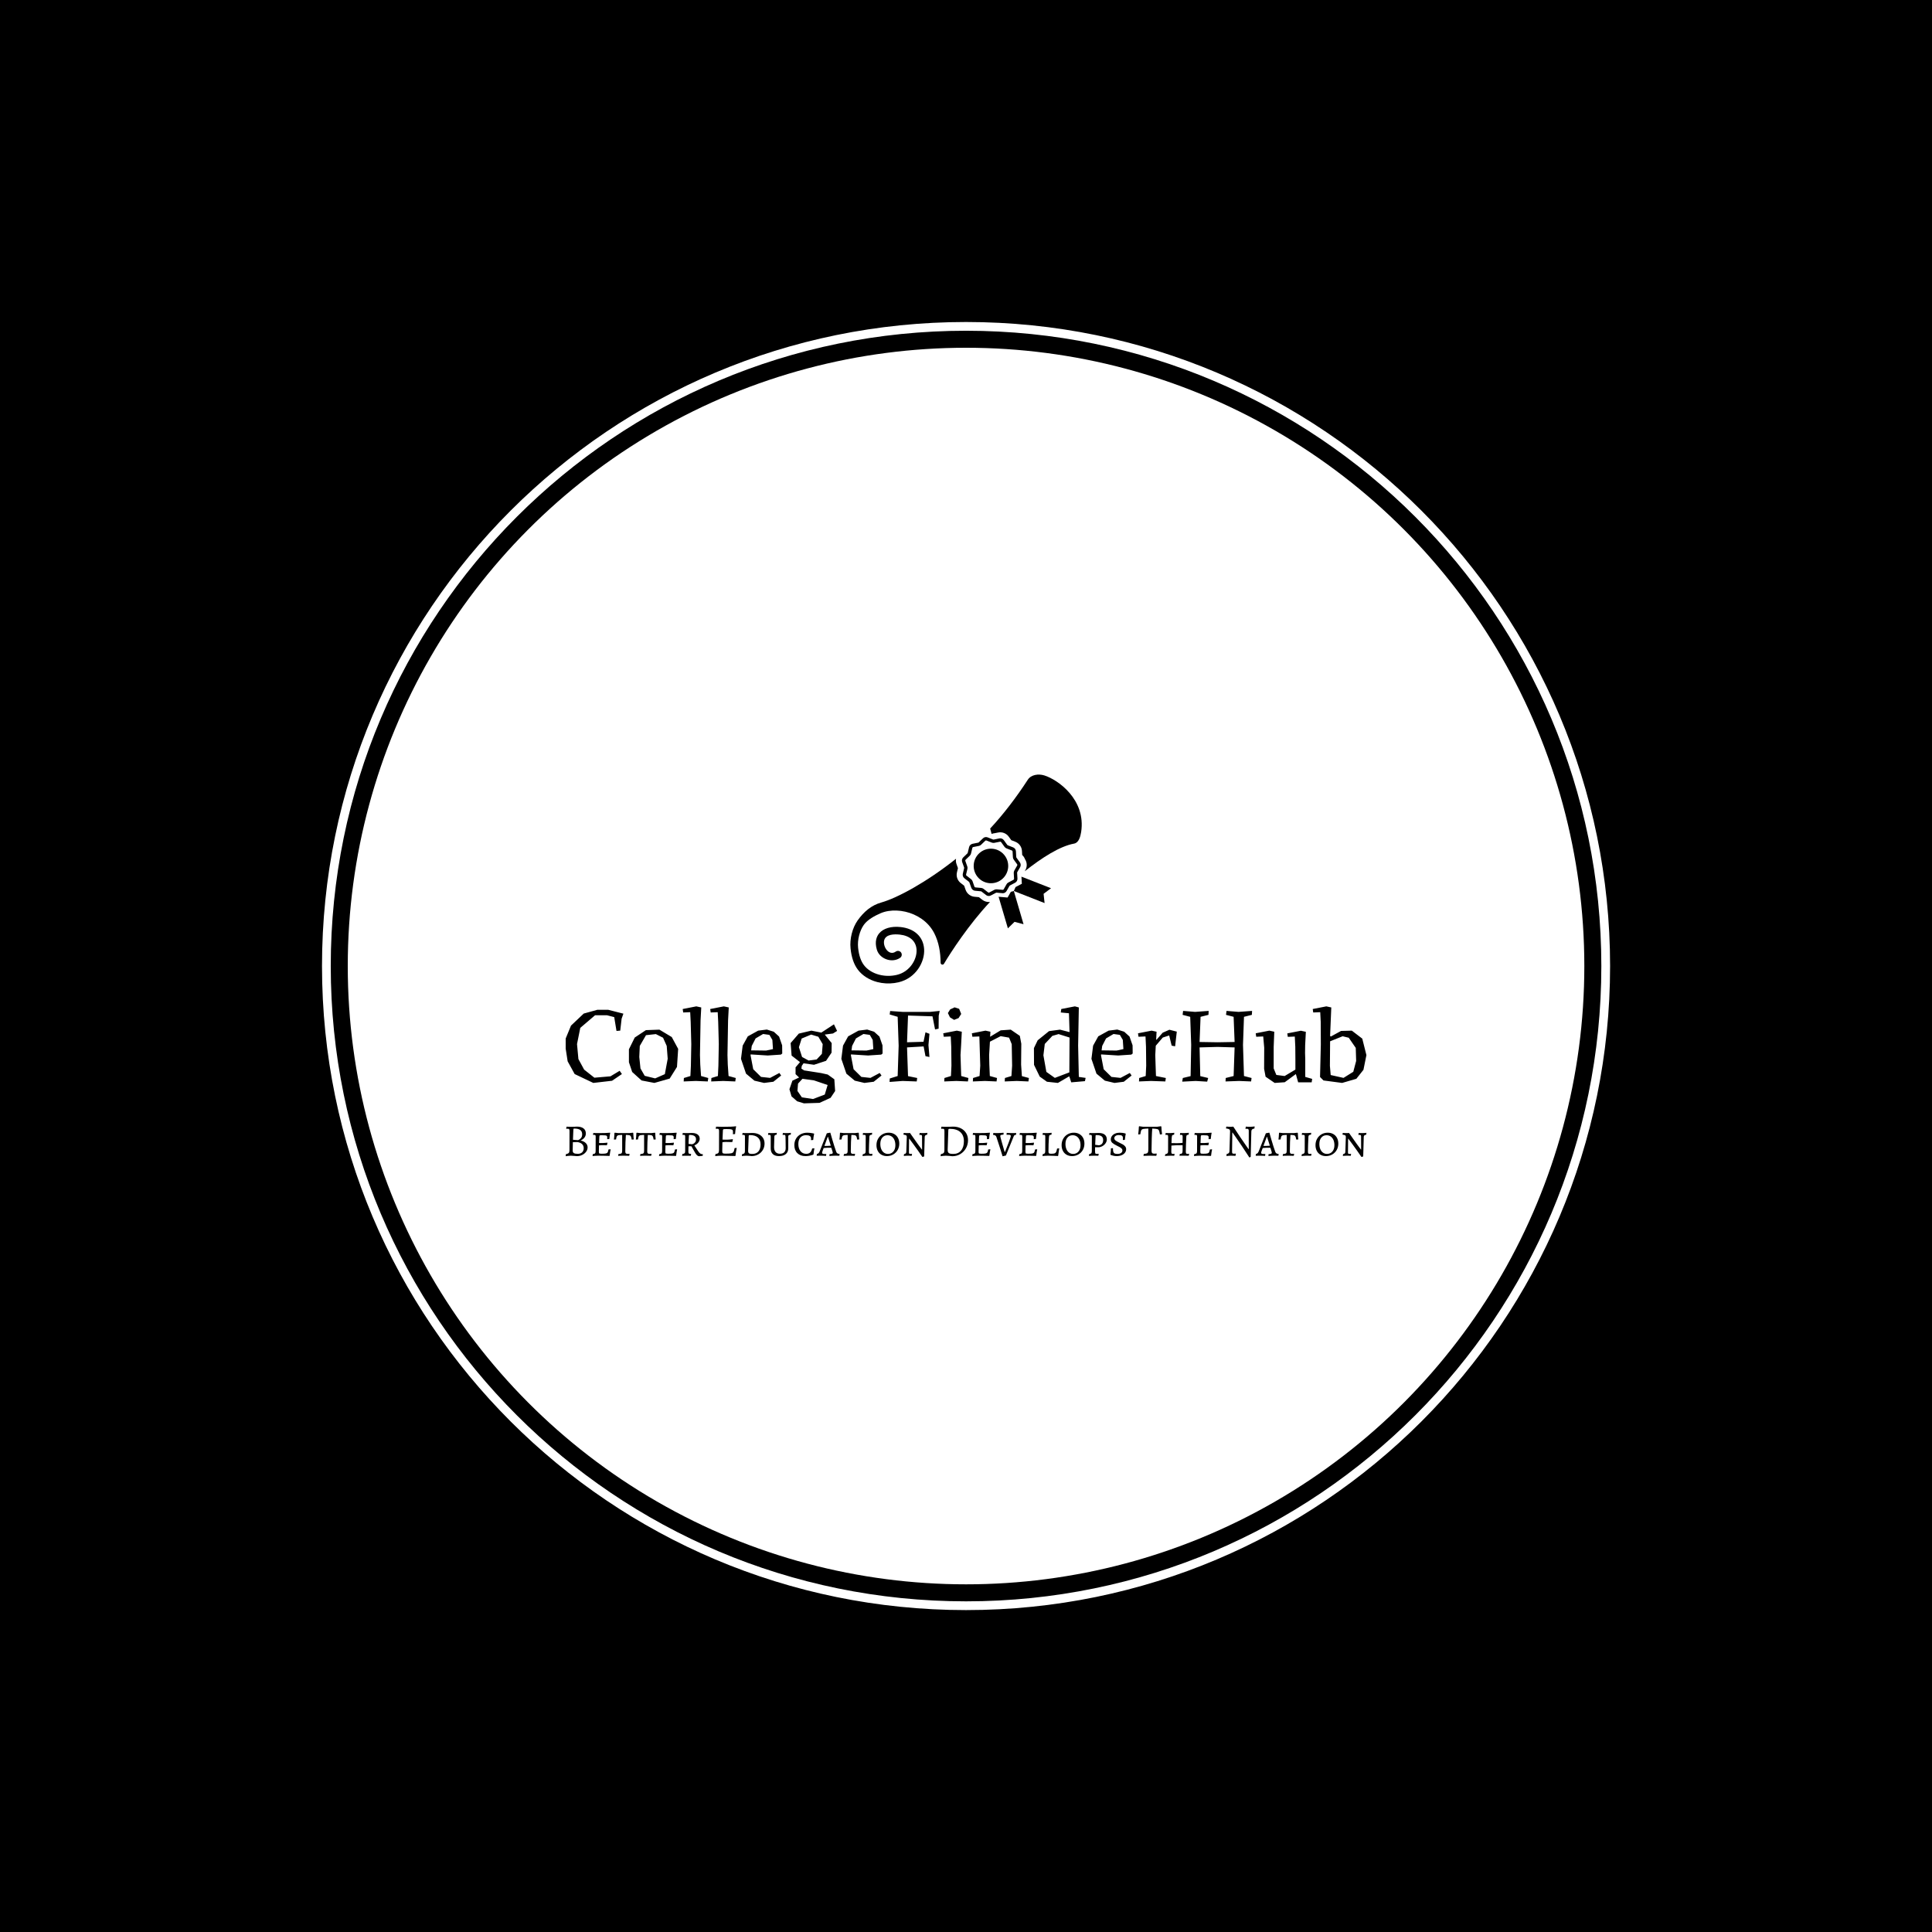 <svg xmlns="http://www.w3.org/2000/svg" version="1.1" xmlns:xlink="http://www.w3.org/1999/xlink" xmlns:svgjs="http://svgjs.dev/svgjs" width="1500" height="1500" viewBox="0 0 1500 1500"><rect width="1500" height="1500" fill="#000000"></rect><g transform="matrix(0.667,0,0,0.667,249.784,249.784)"><svg viewBox="0 0 343 343" data-background-color="#ffffff" preserveAspectRatio="xMidYMid meet" height="1500" width="1500" xmlns="http://www.w3.org/2000/svg" xmlns:xlink="http://www.w3.org/1999/xlink"><g id="tight-bounds" transform="matrix(1,0,0,1,0.074,0.074)"><svg viewBox="0 0 342.852 342.852" height="342.852" width="342.852"><g><svg></svg></g><g><svg viewBox="0 0 342.852 342.852" height="342.852" width="342.852"><g><path d="M0 171.426c0-94.676 76.75-171.426 171.426-171.426 94.676 0 171.426 76.75 171.426 171.426 0 94.676-76.75 171.426-171.426 171.426-94.676 0-171.426-76.75-171.426-171.426zM171.426 340.523c93.39 0 169.098-75.708 169.097-169.097 0-93.39-75.708-169.098-169.097-169.098-93.39 0-169.098 75.708-169.098 169.098 0 93.39 75.708 169.098 169.098 169.097z" data-fill-palette-color="tertiary" fill="#ffffff" stroke="transparent"></path><ellipse rx="164.569" ry="164.569" cx="171.426" cy="171.426" fill="#ffffff" stroke="transparent" stroke-width="0" fill-opacity="1" data-fill-palette-color="tertiary"></ellipse></g><g transform="matrix(1,0,0,1,64.847,120.465)"><svg viewBox="0 0 213.158 101.921" height="101.921" width="213.158"><g><svg viewBox="0 0 213.158 101.921" height="101.921" width="213.158"><g><svg viewBox="0 0 213.158 101.921" height="101.921" width="213.158"><g transform="matrix(1,0,0,1,0,61.692)"><svg viewBox="0 0 213.158 40.229" height="40.229" width="213.158"><g id="textblocktransform"><svg viewBox="0 0 213.158 40.229" height="40.229" width="213.158" id="textblock"><g><svg viewBox="0 0 213.158 25.817" height="25.817" width="213.158"><g transform="matrix(1,0,0,1,0,0)"><svg width="213.158" viewBox="2.2 -37.8 405.76 49.15" height="25.817" data-palette-color="#ffffff"><path d="M29.55-5.15L30.7-3.5 25.7-0.1 16.2 1 6.75-3.5 3.2-9.95 2.2-16.4 2.2-21.5 4.9-28.05 11.35-34.15 18.2-36.05 23.8-36.05 31.45-34.1 30.55-31.55 29.85-25.5 27.95-25.35 26.8-32.35 23.1-33.3 17.1-33.3 9.6-26.9 7.95-18.7 8.65-11.1 11.55-5.75 16.75-1.65 24.9-2.35 29.55-5.15ZM35.9-4.55L34.25-9.5 34.25-16.05 37.2-22 42.85-25.75 49.7-26 55.95-22.25 59.2-16.25 58.6-7.1 54.9-1.2 47.15 1 40.65-0.25 35.9-4.55ZM42.9-23.2L39.75-17.75 39.5-12.15 40.1-6.35 42.25-2.6 47.55-1.3 52.45-3.45 53.9-11.25 53.4-17.75 51.55-21.9 47.9-23.75 42.9-23.2ZM68.1 0L62 0.25 62.1-1.5 65.4-2.5 65.65-7.75 65.85-18.7 65.55-29.85 65.3-34.85 61.75-34.7 61.5-36.45 68.4-37.8 70.9-37.25 70.55-30.65 70.25-13.15 70.4-8.3 70.8-2.5 74.45-1.5 74.2 0.25 68.1 0ZM82.04 0L75.94 0.25 76.04-1.5 79.34-2.5 79.59-7.75 79.79-18.7 79.49-29.85 79.24-34.85 75.69-34.7 75.44-36.45 82.34-37.8 84.84-37.25 84.49-30.65 84.19-13.15 84.34-8.3 84.74-2.5 88.39-1.5 88.14 0.25 82.04 0ZM104.59-12.9L95.94-13.45 95.89-13 97.24-5.95 101.19-2.05 105.79-1.55 110.49-4.05 111.39-2.75 107.44 0.4 102.74 1 97.84-0.15 93.59-3.7 91.04-11.2 91.89-17.9 94.49-22.6 99.74-25.5 104.14-26.05 107.64-24.95 110.34-22.5 111.89-18.05 111.94-13.9 111.24-13.35 104.59-12.9ZM102.24-23.8L98.44-21.55 96.49-17.75 96.19-15.5 103.79-15.4 107.24-16.15 106.94-20.8 105.44-23.35 102.24-23.8ZM131.74-24.5L138.14-28.7 139.74-25.35 137.64-24.05 133.49-23.5 136.99-19.2 136.94-14.35 134.14-10.2 128.04-8.2 122.74-8.95 121.84-7.65 121.64-6.25 123.04-5.35 131.64-4 134.99-3.25 138.34-0.85 138.74 5.1 136.44 8.55 130.84 11.1 122.94 11.35 119.49 10.3 116.64 7.8 115.59 4.2 117.09-0.15 120.49-1.75 118.69-3.45 118.69-6.9 120.94-9.55 116.69-12.85 116.19-19.2 120.34-24 126.69-25.5 131.74-24.5ZM121.99-12.15L125.29-10.35 129.39-10.9 132.04-13.75 132.44-18.65 130.24-22.4 126.59-23.5 121.79-21.5 120.39-17.1 121.99-12.15ZM134.94 2.05L127.99-0.3 122.19-1.1 119.94 1.35 119.64 5.05 121.89 8.3 127.54 9.15 133.49 6.9 134.94 2.05ZM155.44-12.9L146.79-13.45 146.74-13 148.09-5.95 152.04-2.05 156.64-1.55 161.34-4.05 162.24-2.75 158.29 0.4 153.59 1 148.69-0.15 144.44-3.7 141.89-11.2 142.74-17.9 145.34-22.6 150.59-25.5 154.99-26.05 158.49-24.95 161.19-22.5 162.74-18.05 162.79-13.9 162.09-13.35 155.44-12.9ZM153.09-23.8L149.29-21.55 147.34-17.75 147.04-15.5 154.64-15.4 158.09-16.15 157.79-20.8 156.29-23.35 153.09-23.8ZM186.88-35L191.73-35.5 191.23-33.05 191.18-26.5 189.38-26.1 188.08-32.75 175.68-33.15 175.18-19.6 183.53-19.85 184.53-24.65 186.53-23.9 186.03-18.2 186.53-12.15 184.53-12.55 183.58-17.5 175.18-17 175.68-2.45 180.33-1.5 180.08 0.25 172.93 0 166.33 0.5 166.43-1.25 170.43-2.5 170.93-17.85 170.43-32.5 166.38-33.7 166.63-35.45 172.93-35 186.88-35ZM202.93-24.95L202.58-18.15 202.28-13.15 202.43-8.3 202.63-2.5 206.28-1.5 206.03 0.25 200.13 0 194.03 0.25 194.13-1.5 197.43-2.5 197.68-7.75 197.58-17.35 197.33-22.55 193.78-22.4 193.53-24.15 200.43-25.5 202.93-24.95ZM195.88-34.4L197.03-36.25 199.28-37.3 201.58-36.55 202.63-33.95 201.28-31.85 199.03-30.95 196.93-32.25 195.88-34.4ZM232.98-8.3L233.38-2.45 236.93-1.5 236.68 0.25 230.78 0 224.68 0.25 224.78-1.5 228.08-2.5 228.43-7.75 228.23-18.65 226.88-21.95 222.63-22.7 217.18-19.9 217.08-18.15 216.78-13.15 216.88-8.3 217.13-2.5 220.78-1.5 220.53 0.25 214.63 0 208.53 0.25 208.63-1.5 211.93-2.5 212.28-7.75 211.83-22.55 208.28-22.4 208.03-24.15 214.93-25.5 217.43-24.95 217.28-22.4 222.63-25.65 227.73-26 232.33-22.85 233.08-18.85 232.98-8.3ZM258.38 0.7L257.43-2.25 257.18-2.25 251.63 1 246.08 0.4 242.43-2.2 239.53-8.15 239.48-16.65 241.38-20.6 247.13-25.25 252.68-26 257.53-24.75 257.23-34.3 253.08-34.7 253.33-36.45 260.23-37.8 262.23-37.25 261.88-17.9 262.23-2.05 265.68-1.55 265.33 0.1 258.38 0.7ZM245.78-4.6L250.08-1.55 257.43-4.35 257.53-22 251.98-23.75 248.83-22.85 244.98-18.75 244.28-13 245.78-4.6ZM282.17-12.9L273.52-13.45 273.47-13 274.82-5.95 278.77-2.05 283.37-1.55 288.07-4.05 288.97-2.75 285.02 0.4 280.32 1 275.42-0.15 271.17-3.7 268.62-11.2 269.47-17.9 272.07-22.6 277.32-25.5 281.72-26.05 285.22-24.95 287.92-22.5 289.47-18.05 289.52-13.9 288.82-13.35 282.17-12.9ZM279.82-23.8L276.02-21.55 274.07-17.75 273.77-15.5 281.37-15.4 284.82-16.15 284.52-20.8 283.02-23.35 279.82-23.8ZM301.62-24.95L301.42-20.9 301.62-20.9 304.72-24.45 308.12-25.95 311.87-25 311.02-17.55 309.27-17.9 308.02-23.05 304.77-22 301.22-17.85 300.97-13.15 301.12-8.3 301.32-2.5 306.32-1.5 306.07 0.25 298.82 0 292.72 0.25 292.82-1.5 296.12-2.5 296.37-7.75 296.27-17.35 296.02-22.55 292.47-22.4 292.22-24.15 299.12-25.5 301.62-24.95ZM345.42-18.3L345.92-2.5 349.77-1.5 349.52 0.25 343.42 0 336.57 0.25 336.67-1.5 340.67-2.5 341.17-17 332.57-17.25 323.42-17 323.77-2.45 327.77-1.5 327.27 0.35 321.42 0 314.62 0.35 314.92-1.5 318.87-2.45 319.17-18.3 318.67-32.5 314.82-33.5 315.07-35.5 321.17-35 328.02-35.5 327.92-33.5 323.92-32.5 323.42-19.75 332.57-19.6 341.17-19.75 340.67-32.5 336.82-33.5 337.07-35.5 343.17-35 350.02-35.5 349.92-33.5 345.92-32.5 345.42-18.3ZM361.27-24.95L360.97-17.25 360.97-6.35 362.32-3.05 366.52-2.5 371.97-5.75 371.97-11.05 371.92-17.3 371.67-22.5 368.12-22.35 367.87-24.1 374.77-25.45 377.27-24.9 376.92-18.1 376.87-14.1 376.97-11.05 376.97-2.05 380.47-1.05 380.22 0.7 373.37 0.7 372.22-3.5 366.57 0.65 361.47 1 356.87-2.15 356.12-6.15 356.17-16.85 355.67-22.55 352.12-22.4 351.87-24.15 358.77-25.5 361.27-24.95ZM390.16-37.25L389.56-22.85 389.91-22.5 395.11-25.35 400.56-25.5 405.86-21.45 407.96-13.1 406.46-5.65 402.86-1.1 395.66 1 386.21-0.25 384.46-2 384.86-18.5 384.81-29.85 384.56-34.85 381.01-34.7 380.76-36.45 387.66-37.8 390.16-37.25ZM389.56-20.1L389.46-7.65 389.86-3 396.36-1.55 401.31-4.65 402.76-10.15 402.56-16.75 399.01-21.9 395.91-22.65 389.56-20.1Z" opacity="1" transform="matrix(1,0,0,1,0,0)" fill="#000000" class="wordmark-text-0" data-fill-palette-color="quaternary" id="text-0"></path></svg></g></svg></g><g transform="matrix(1,0,0,1,0,31.912)"><svg viewBox="0 0 213.158 8.317" height="8.317" width="213.158"><g transform="matrix(1,0,0,1,0,0)"><svg width="213.158" viewBox="2.9 -32.45 882.86 34.45" height="8.317" data-palette-color="#ffffff"><path d="M8.6 0Q7.05 0 5.25 0.25 3.45 0.5 2.9 0.6L2.9 0.6 3.2-1.7Q5.5-2.15 6.3-3.03 7.1-3.9 7.1-6L7.1-6 7.15-27Q7.15-28.6 6.78-29.15 6.4-29.7 5.3-29.7L5.3-29.7Q4.8-29.7 4.3-29.65 3.8-29.6 3.6-29.6L3.6-29.6 3.5-29.8 3.85-32Q4.45-31.95 6.1-31.9 7.75-31.85 9.4-31.85L9.4-31.85Q11.1-31.85 12.88-31.93 14.65-32 15.3-32.05L15.3-32.05Q20.05-32.05 22.6-30.08 25.15-28.1 25.15-24.45L25.15-24.45Q25.15-21.95 23.63-19.95 22.1-17.95 19.35-16.75L19.35-16.75Q23-15.95 25.05-13.95 27.1-11.95 27.1-9.15L27.1-9.15Q27.1-6.6 25.48-4.38 23.85-2.15 21.15-0.83 18.45 0.5 15.35 0.5L15.35 0.5Q14 0.5 12.25 0.25L12.25 0.25Q9.4 0 8.6 0L8.6 0ZM10.95-17.55Q11.7-17.5 13.48-17.35 15.25-17.2 16.4-17.15L16.4-17.15Q16.4-17 17.7-17.68 19-18.35 20.05-19.78 21.1-21.2 21.1-23.6L21.1-23.6Q21.1-26.8 18.95-28.35 16.8-29.9 12.3-29.9L12.3-29.9Q11.8-29.9 11.63-29.68 11.45-29.45 11.4-28.75L11.4-28.75Q11.1-23.95 10.95-17.55L10.95-17.55ZM10.85-14.9L10.65-5.55Q10.65-3.65 11.95-2.85 13.25-2.05 16.35-2.05L16.35-2.05Q19.35-2.05 21.08-3.73 22.8-5.4 22.8-8.25L22.8-8.25Q22.8-10.95 21.1-12.68 19.4-14.4 16.05-15L16.05-15 10.85-14.9ZM32.55 0.4L32.8-1.7Q34.65-1.9 35.3-2.6 35.95-3.3 35.95-5L35.95-5 36-20.85Q36-22.1 35.7-22.53 35.4-22.95 34.5-22.95L34.5-22.95 33.15-22.9 33.05-23.1 33.35-25Q33.95-25 35.7-24.95 37.45-24.9 39.5-24.9L39.5-24.9Q47.85-24.9 51.85-25.35L51.85-25.35 52-25.1Q51.9-24.55 51.55-22.6 51.2-20.65 51.05-18.4L51.05-18.4 48.65-18.2Q48.65-18.4 48.7-18.88 48.75-19.35 48.75-19.85L48.75-19.85Q48.75-21.15 48.37-21.68 48-22.2 46.82-22.38 45.65-22.55 42.75-22.55L42.75-22.55Q41.4-22.55 40.9-22.48 40.4-22.4 40.25-22.13 40.1-21.85 40.05-21.1L40.05-21.1 39.75-14 43.85-13.95Q44.75-13.95 46.5-14.13 48.25-14.3 48.8-14.35L48.8-14.35 49-14.1 48.4-11.5Q47.85-11.5 46.22-11.55 44.6-11.6 42.8-11.6L42.8-11.6Q41.4-11.6 39.65-11.35L39.65-11.35Q39.5-7.55 39.5-4.5L39.5-4.5Q39.5-3.35 39.67-2.9 39.85-2.45 40.47-2.3 41.1-2.15 42.55-2.15L42.55-2.15Q45.8-2.15 47.2-2.45 48.6-2.75 49.17-3.68 49.75-4.6 50.1-6.85L50.1-6.85 52.3-7.05 52.5-6.8Q52.35-6.25 51.97-4.23 51.6-2.2 51.4 0L51.4 0 51.1 0.25Q49.75 0.2 45.5 0.1 41.25 0 38.6 0L38.6 0Q36.55 0 34.8 0.18 33.05 0.35 32.55 0.4L32.55 0.4ZM60.75 0.2L61.1-1.8Q63.1-1.95 63.92-2.3 64.75-2.65 64.97-3.48 65.2-4.3 65.2-6.35L65.2-6.35 65.2-22.9Q62.05-22.8 60.95-22.55 59.85-22.3 59.32-21.38 58.8-20.45 58.45-17.9L58.45-17.9 56.1-17.75Q56.2-18.4 56.42-20.63 56.65-22.85 56.7-25L56.7-25 57.1-25.35 60.65-24.95 73.4-24.95 77.05-25.35 77.45-25Q77.5-22.8 77.7-20.65 77.9-18.5 78-17.9L78-17.9 75.7-17.75Q75.3-20.35 74.77-21.33 74.25-22.3 73.22-22.55 72.2-22.8 69.3-22.9L69.3-22.9Q69.05-20.5 68.84-14.93 68.65-9.35 68.65-4.65L68.65-4.65Q68.65-3.2 69.2-2.6 69.75-2 71-2L71-2Q71.9-2 72.47-2.05 73.05-2.1 73.2-2.1L73.2-2.1 73.34-1.95 73 0.15Q72.3 0.15 70.4 0.08 68.5 0 66.7 0L66.7 0Q64.9 0 63.15 0.08 61.4 0.15 60.75 0.2L60.75 0.2ZM84.94 0.2L85.29-1.8Q87.29-1.95 88.12-2.3 88.94-2.65 89.17-3.48 89.39-4.3 89.39-6.35L89.39-6.35 89.39-22.9Q86.24-22.8 85.14-22.55 84.04-22.3 83.52-21.38 82.99-20.45 82.64-17.9L82.64-17.9 80.29-17.75Q80.39-18.4 80.62-20.63 80.84-22.85 80.89-25L80.89-25 81.29-25.35 84.84-24.95 97.59-24.95 101.24-25.35 101.64-25Q101.69-22.8 101.89-20.65 102.09-18.5 102.19-17.9L102.19-17.9 99.89-17.75Q99.49-20.35 98.97-21.33 98.44-22.3 97.42-22.55 96.39-22.8 93.49-22.9L93.49-22.9Q93.24-20.5 93.04-14.93 92.84-9.35 92.84-4.65L92.84-4.65Q92.84-3.2 93.39-2.6 93.94-2 95.19-2L95.19-2Q96.09-2 96.67-2.05 97.24-2.1 97.39-2.1L97.39-2.1 97.54-1.95 97.19 0.15Q96.49 0.15 94.59 0.08 92.69 0 90.89 0L90.89 0Q89.09 0 87.34 0.08 85.59 0.15 84.94 0.2L84.94 0.2ZM105.84 0.4L106.09-1.7Q107.94-1.9 108.59-2.6 109.24-3.3 109.24-5L109.24-5 109.29-20.85Q109.29-22.1 108.99-22.53 108.69-22.95 107.79-22.95L107.79-22.95 106.44-22.9 106.34-23.1 106.64-25Q107.24-25 108.99-24.95 110.74-24.9 112.79-24.9L112.79-24.9Q121.14-24.9 125.14-25.35L125.14-25.35 125.29-25.1Q125.19-24.55 124.84-22.6 124.49-20.65 124.34-18.4L124.34-18.4 121.94-18.2Q121.94-18.4 121.99-18.88 122.04-19.35 122.04-19.85L122.04-19.85Q122.04-21.15 121.67-21.68 121.29-22.2 120.12-22.38 118.94-22.55 116.04-22.55L116.04-22.55Q114.69-22.55 114.19-22.48 113.69-22.4 113.54-22.13 113.39-21.85 113.34-21.1L113.34-21.1 113.04-14 117.14-13.95Q118.04-13.95 119.79-14.13 121.54-14.3 122.09-14.35L122.09-14.35 122.29-14.1 121.69-11.5Q121.14-11.5 119.52-11.55 117.89-11.6 116.09-11.6L116.09-11.6Q114.69-11.6 112.94-11.35L112.94-11.35Q112.79-7.55 112.79-4.5L112.79-4.5Q112.79-3.35 112.97-2.9 113.14-2.45 113.77-2.3 114.39-2.15 115.84-2.15L115.84-2.15Q119.09-2.15 120.49-2.45 121.89-2.75 122.47-3.68 123.04-4.6 123.39-6.85L123.39-6.85 125.59-7.05 125.79-6.8Q125.64-6.25 125.27-4.23 124.89-2.2 124.69 0L124.69 0 124.39 0.25Q123.04 0.2 118.79 0.1 114.54 0 111.89 0L111.89 0Q109.84 0 108.09 0.18 106.34 0.35 105.84 0.4L105.84 0.4ZM150.09 0.6Q148.99 0.6 147.84-0.38 146.69-1.35 145.74-3.05L145.74-3.05 141.54-10.4 138.29-10.4 138.19-5.05Q138.19-3.6 138.39-2.98 138.59-2.35 139.16-2.15 139.74-1.95 141.14-1.9L141.14-1.9 141.24-1.75 140.84 0.15Q140.24 0.1 138.66 0.08 137.09 0.05 135.49 0.05L135.49 0.05Q133.94 0.05 132.79 0.1 131.64 0.15 131.24 0.2L131.24 0.2 131.59-1.85Q133.44-2.1 134.04-2.7 134.64-3.3 134.64-4.95L134.64-4.95 134.69-20.9Q134.69-22.1 134.39-22.53 134.09-22.95 133.24-22.95L133.24-22.95 131.84-22.9 131.69-23.1 131.99-25Q132.49-25 133.89-24.95 135.29-24.9 136.69-24.9L136.69-24.9Q138.14-24.9 139.79-24.98 141.44-25.05 142.04-25.05L142.04-25.05Q146.09-25.05 148.39-23.38 150.69-21.7 150.69-18.75L150.69-18.75Q150.69-16.45 149.14-14.5 147.59-12.55 144.79-11.3L144.79-11.3 149.04-4.9Q150.24-3.1 151.34-2.35 152.44-1.6 153.99-1.6L153.99-1.6 154.19-1.35 153.94 0.2 150.09 0.6ZM142.44-12.6Q143.39-13 144.11-13.38 144.84-13.75 145.74-14.95 146.64-16.15 146.64-18.05L146.64-18.05Q146.64-22.9 139.49-22.9L139.49-22.9Q139.09-22.9 138.94-22.73 138.79-22.55 138.79-22L138.79-22Q138.39-15.9 138.39-13L138.39-13 142.44-12.6ZM191.33-8.6L191.48-8.35Q190.63-4.3 190.13 0.05L190.13 0.05 189.88 0.35Q179.38 0 174.73 0L174.73 0Q171.03 0 167.78 0.5L167.78 0.5 168.08-1.8Q170.33-2.1 171.16-2.98 171.98-3.85 171.98-6L171.98-6 172.03-27Q172.03-28.6 171.66-29.15 171.28-29.7 170.18-29.7L170.18-29.7 168.48-29.6 168.38-29.8 168.73-32Q173.83-31.85 175.68-31.85L175.68-31.85Q181.63-31.85 184.93-31.98 188.23-32.1 190.68-32.45L190.68-32.45 190.83-32.15Q189.93-28.2 189.68-23.85L189.68-23.85 187.28-23.65 187.38-25.8Q187.38-27.55 186.93-28.23 186.48-28.9 184.98-29.13 183.48-29.35 179.73-29.35L179.73-29.35Q177.98-29.35 177.33-29.25 176.68-29.15 176.48-28.78 176.28-28.4 176.23-27.4L176.23-27.4 175.83-17.7 180.98-17.65Q182.93-17.65 187.08-18.2L187.08-18.2 187.28-17.95 186.58-15Q181.03-15.15 179.58-15.15L179.58-15.15Q177.93-15.15 175.73-14.8L175.73-14.8 175.53-5.25Q175.53-3.8 175.78-3.23 176.03-2.65 176.81-2.45 177.58-2.25 179.48-2.25L179.48-2.25Q183.68-2.25 185.46-2.65 187.23-3.05 187.98-4.25 188.73-5.45 189.13-8.35L189.13-8.35 191.33-8.6ZM207.98 0.45Q207.33 0.35 205.36 0.18 203.38 0 202.03 0L202.03 0Q200.73 0 199.18 0.18 197.63 0.35 197.18 0.45L197.18 0.45 197.43-1.65Q199.23-1.95 199.88-2.65 200.53-3.35 200.53-4.95L200.53-4.95 200.58-20.85Q200.58-22.1 200.28-22.53 199.98-22.95 199.13-22.95L199.13-22.95Q198.68-22.95 198.28-22.9 197.88-22.85 197.73-22.85L197.73-22.85 197.63-23.1 197.93-25Q198.43-25 199.76-24.95 201.08-24.9 202.43-24.9L202.43-24.9Q204.23-24.9 206.13-24.98 208.03-25.05 208.73-25.05L208.73-25.05Q212.73-25.05 215.78-23.6 218.83-22.15 220.51-19.53 222.18-16.9 222.18-13.4L222.18-13.4Q222.18-9.5 220.31-6.35 218.43-3.2 215.18-1.38 211.93 0.45 207.98 0.45L207.98 0.45ZM206.08-22.7Q205.28-22.7 205.01-22.53 204.73-22.35 204.68-21.8L204.68-21.8Q204.08-7.75 204.08-5.3L204.08-5.3Q204.08-3.95 204.48-3.23 204.88-2.5 205.88-2.23 206.88-1.95 208.83-1.95L208.83-1.95Q213.03-1.95 215.41-4.7 217.78-7.45 217.78-12.4L217.78-12.4Q217.78-17.45 214.78-20.08 211.78-22.7 206.08-22.7L206.08-22.7ZM238.08 0.45Q233.63 0.45 231.3-1.75 228.98-3.95 228.98-8.1L228.98-8.1 228.98-20.85Q228.98-22.1 228.68-22.53 228.38-22.95 227.48-22.95L227.48-22.95 226.13-22.9 226.03-23.05 226.33-25Q226.88-25 228.33-24.95 229.78-24.9 231.28-24.9L231.28-24.9Q232.38-24.9 233.83-25.03 235.28-25.15 235.73-25.2L235.73-25.2 235.53-23.2Q234.08-23 233.58-22.55 233.08-22.1 232.98-21L232.98-21 232.68-9.55Q232.68-6 234.33-4.08 235.98-2.15 239.08-2.15L239.08-2.15Q242.23-2.15 243.85-3.73 245.48-5.3 245.48-8.3L245.48-8.3Q245.48-11.4 245.4-15.33 245.33-19.25 245.28-20.85L245.28-20.85Q245.18-22.2 244.93-22.58 244.68-22.95 243.83-22.95L243.83-22.95 242.13-22.9 242.08-23.05 242.38-25Q242.88-25 244.25-24.95 245.63-24.9 247.03-24.9L247.03-24.9Q248.18-24.9 249.5-25.03 250.83-25.15 251.23-25.2L251.23-25.2 251.08-23.2Q249.33-22.95 248.83-22.55 248.33-22.15 248.33-21.05L248.33-21.05 248.33-8.25Q248.33-4.1 245.65-1.83 242.98 0.45 238.08 0.45L238.08 0.45ZM267.28 0.45Q261.63 0.45 258.33-2.8 255.03-6.05 255.03-11.65L255.03-11.65Q255.03-15.6 256.85-18.73 258.68-21.85 261.95-23.6 265.23-25.35 269.38-25.35L269.38-25.35Q270.88-25.35 272.5-25.15 274.13-24.95 275.25-24.7 276.38-24.45 276.68-24.4L276.68-24.4 276.88-24.1Q276.83-23.85 276.63-22.93 276.43-22 276.18-20.5 275.93-19 275.83-17.3L275.83-17.3 273.33-17.15Q273.33-17.3 273.38-17.85 273.43-18.4 273.43-19.1L273.43-19.1Q273.43-22.6 267.83-22.6L267.83-22.6Q263.93-22.6 261.68-20.03 259.43-17.45 259.43-12.95L259.43-12.95Q259.43-7.95 261.8-5 264.18-2.05 268.18-2.05L268.18-2.05Q270.83-2.05 272.4-3.48 273.98-4.9 274.68-7.95L274.68-7.95 277.18-8.15Q277.03-7.55 276.65-5.45 276.28-3.35 276.13-1.5L276.13-1.5 275.83-1.1Q275.53-1 274.4-0.63 273.28-0.25 271.38 0.1 269.48 0.45 267.28 0.45L267.28 0.45ZM293.82 0.35L293.67 0.1 293.82-1.7Q295.92-1.85 296.65-2.15 297.37-2.45 297.37-3.15L297.37-3.15Q297.37-3.95 297.02-4.85L297.02-4.85 295.82-8.7Q294.82-8.75 291.67-8.75L291.67-8.75Q290.22-8.75 287.37-8.45L287.37-8.45 285.97-4.75Q285.62-3.6 285.62-3.35L285.62-3.35Q285.62-2.55 286.17-2.2 286.72-1.85 287.97-1.85L287.97-1.85 290.12-1.85 290.27-1.65 289.97 0.25Q289.47 0.2 287.7 0.1 285.92 0 284.22 0L284.22 0Q282.62 0 281.35 0.05 280.07 0.1 279.62 0.1L279.62 0.1 279.92-1.95Q281.02-2.1 281.67-2.73 282.32-3.35 282.97-4.85L282.97-4.85 290.82-24.7 294.37-25.35 294.72-25.3Q294.72-25.1 297-17.4 299.27-9.7 301.07-4.65L301.07-4.65Q301.57-3.2 302.35-2.63 303.12-2.05 304.82-1.9L304.82-1.9 304.92-1.7 304.67 0.1Q304.17 0.1 302.82 0.05 301.47 0 300.12 0L300.12 0Q298.07 0 296.22 0.15 294.37 0.3 293.82 0.35L293.82 0.35ZM288.17-10.8L291.57-10.8Q293.32-10.8 295.22-11L295.22-11 292.17-20.7 291.82-20.7 288.17-10.8ZM309.37 0.2L309.72-1.8Q311.72-1.95 312.55-2.3 313.37-2.65 313.6-3.48 313.82-4.3 313.82-6.35L313.82-6.35 313.82-22.9Q310.67-22.8 309.57-22.55 308.47-22.3 307.95-21.38 307.42-20.45 307.07-17.9L307.07-17.9 304.72-17.75Q304.82-18.4 305.05-20.63 305.27-22.85 305.32-25L305.32-25 305.72-25.35 309.27-24.95 322.02-24.95 325.67-25.35 326.07-25Q326.12-22.8 326.32-20.65 326.52-18.5 326.62-17.9L326.62-17.9 324.32-17.75Q323.92-20.35 323.4-21.33 322.87-22.3 321.85-22.55 320.82-22.8 317.92-22.9L317.92-22.9Q317.67-20.5 317.47-14.93 317.27-9.35 317.27-4.65L317.27-4.65Q317.27-3.2 317.82-2.6 318.37-2 319.62-2L319.62-2Q320.52-2 321.1-2.05 321.67-2.1 321.82-2.1L321.82-2.1 321.97-1.95 321.62 0.15Q320.92 0.15 319.02 0.08 317.12 0 315.32 0L315.32 0Q313.52 0 311.77 0.08 310.02 0.15 309.37 0.2L309.37 0.2ZM330.22 0.45L330.47-1.6Q332.37-1.95 333.02-2.63 333.67-3.3 333.67-4.95L333.67-4.95 333.72-20.85Q333.72-22.1 333.42-22.53 333.12-22.95 332.22-22.95L332.22-22.95 330.57-22.9 330.47-23.1 330.72-25Q331.02-25 332.34-24.95 333.67-24.9 335.82-24.9L335.82-24.9Q336.97-24.9 338.64-25.05 340.32-25.2 340.82-25.25L340.82-25.25 340.62-23.2Q338.97-23 338.42-22.58 337.87-22.15 337.77-21L337.77-21Q337.57-17 337.39-12.15 337.22-7.3 337.22-4.65L337.22-4.65Q337.22-3.05 337.57-2.5 337.92-1.95 338.97-1.95L338.97-1.95Q339.67-1.95 340.24-2 340.82-2.05 341.02-2.1L341.02-2.1 341.12-1.9 340.77 0.1Q340.17 0.1 338.52 0.05 336.87 0 335.22 0L335.22 0Q333.87 0 332.29 0.18 330.72 0.35 330.22 0.45L330.22 0.45ZM357.07 0.45Q353.67 0.45 351.04-1.05 348.42-2.55 346.99-5.3 345.57-8.05 345.57-11.65L345.57-11.65Q345.57-15.55 347.34-18.68 349.12-21.8 352.19-23.58 355.27-25.35 359.07-25.35L359.07-25.35Q362.52-25.35 365.17-23.85 367.82-22.35 369.27-19.63 370.72-16.9 370.72-13.3L370.72-13.3Q370.72-9.4 368.94-6.28 367.17-3.15 364.04-1.35 360.92 0.45 357.07 0.45L357.07 0.45ZM358.27-1.95Q361.92-1.95 364.17-4.58 366.42-7.2 366.42-11.55L366.42-11.55Q366.42-14.85 365.34-17.35 364.27-19.85 362.29-21.2 360.32-22.55 357.72-22.55L357.72-22.55Q354.17-22.55 351.99-19.95 349.82-17.35 349.82-13L349.82-13Q349.82-9.7 350.87-7.2 351.92-4.7 353.84-3.33 355.77-1.95 358.27-1.95L358.27-1.95ZM395.86-6.8L395.81-21.25Q395.81-22.9 394.46-22.9L394.46-22.9 392.96-22.9 392.86-23.1 393.21-25.05Q393.66-25 394.91-24.95 396.16-24.9 397.46-24.9L397.46-24.9Q398.56-24.9 399.94-25.03 401.31-25.15 401.71-25.2L401.71-25.2 401.51-23.15Q400.06-22.95 399.44-22.38 398.81-21.8 398.76-20.65L398.76-20.65 398.16 0.85 396.21 1.4Q391.46-5.55 386.61-12.2 381.76-18.85 381.76-18.75L381.76-18.75 381.51-18.75 381.36-3.6Q381.36-2.65 381.66-2.3 381.96-1.95 382.66-1.95L382.66-1.95 384.66-2 384.81-1.85 384.41 0.15Q383.96 0.1 382.64 0.05 381.31 0 379.86 0L379.86 0Q378.71 0 377.41 0.13 376.11 0.25 375.71 0.3L375.71 0.3 375.96-1.75Q377.21-1.9 377.81-2.48 378.41-3.05 378.46-4.2L378.46-4.2 379.01-20.7Q379.01-21.95 378.29-22.43 377.56-22.9 375.51-23.15L375.51-23.15 375.31-23.4 375.66-25.1Q376.06-25.05 377.19-24.98 378.31-24.9 379.46-24.9L379.46-24.9Q380.56-24.9 381.41-24.95 382.26-25 382.51-25.05L382.51-25.05Q386.56-19.1 391.09-12.9 395.61-6.7 395.61-6.8L395.61-6.8 395.86-6.8ZM429.21 0.6Q428.46 0.5 426.03 0.25 423.61 0 422.01 0L422.01 0Q420.46 0 418.63 0.25 416.81 0.5 416.26 0.6L416.26 0.6 416.56-1.7Q418.86-2.15 419.66-3.03 420.46-3.9 420.46-6L420.46-6 420.51-27Q420.51-28.6 420.13-29.15 419.76-29.7 418.66-29.7L418.66-29.7Q418.16-29.7 417.66-29.65 417.16-29.6 416.96-29.6L416.96-29.6 416.86-29.8 417.21-32Q417.76-31.95 419.31-31.9 420.86-31.85 422.46-31.85L422.46-31.85Q424.61-31.85 426.91-31.93 429.21-32 430.06-32.05L430.06-32.05Q434.86-32.05 438.61-30.18 442.36-28.3 444.43-24.9 446.51-21.5 446.51-17.1L446.51-17.1Q446.51-12.2 444.21-8.15 441.91-4.1 437.96-1.75 434.01 0.6 429.21 0.6L429.21 0.6ZM426.61-29.6Q425.56-29.6 425.21-29.38 424.86-29.15 424.81-28.5L424.81-28.5Q424.06-9.25 424.06-6.55L424.06-6.55Q424.06-4.65 424.58-3.7 425.11-2.75 426.43-2.35 427.76-1.95 430.36-1.95L430.36-1.95Q435.76-1.95 438.86-5.68 441.96-9.4 441.96-15.9L441.96-15.9Q441.96-22.5 437.98-26.05 434.01-29.6 426.61-29.6L426.61-29.6ZM451.2 0.4L451.45-1.7Q453.31-1.9 453.95-2.6 454.61-3.3 454.61-5L454.61-5 454.65-20.85Q454.65-22.1 454.36-22.53 454.06-22.95 453.15-22.95L453.15-22.95 451.81-22.9 451.7-23.1 452-25Q452.61-25 454.36-24.95 456.11-24.9 458.15-24.9L458.15-24.9Q466.5-24.9 470.5-25.35L470.5-25.35 470.65-25.1Q470.56-24.55 470.2-22.6 469.86-20.65 469.7-18.4L469.7-18.4 467.31-18.2Q467.31-18.4 467.36-18.88 467.4-19.35 467.4-19.85L467.4-19.85Q467.4-21.15 467.03-21.68 466.65-22.2 465.48-22.38 464.31-22.55 461.4-22.55L461.4-22.55Q460.06-22.55 459.56-22.48 459.06-22.4 458.9-22.13 458.75-21.85 458.7-21.1L458.7-21.1 458.4-14 462.5-13.95Q463.4-13.95 465.15-14.13 466.9-14.3 467.45-14.35L467.45-14.35 467.65-14.1 467.06-11.5Q466.5-11.5 464.88-11.55 463.25-11.6 461.45-11.6L461.45-11.6Q460.06-11.6 458.31-11.35L458.31-11.35Q458.15-7.55 458.15-4.5L458.15-4.5Q458.15-3.35 458.33-2.9 458.5-2.45 459.13-2.3 459.75-2.15 461.2-2.15L461.2-2.15Q464.45-2.15 465.86-2.45 467.25-2.75 467.83-3.68 468.4-4.6 468.75-6.85L468.75-6.85 470.95-7.05 471.15-6.8Q471-6.25 470.63-4.23 470.25-2.2 470.06 0L470.06 0 469.75 0.25Q468.4 0.2 464.15 0.1 459.9 0 457.25 0L457.25 0Q455.2 0 453.45 0.18 451.7 0.35 451.2 0.4L451.2 0.4ZM484.6 0.65Q484-1.4 481.88-8.13 479.75-14.85 477.8-20.65L477.8-20.65Q477.45-21.75 476.58-22.3 475.7-22.85 474.2-22.95L474.2-22.95 474.1-23.1 474.4-25Q474.95-25 476.4-24.95 477.85-24.9 479.25-24.9L479.25-24.9Q480.75-24.9 482.85-25.08 484.95-25.25 485.6-25.3L485.6-25.3 485.75-25 485.6-23.2Q483.4-23.05 482.73-22.75 482.05-22.45 482.05-21.65L482.05-21.65Q482.05-20.85 484.08-13.8 486.1-6.75 486.85-4.2L486.85-4.2 487.3-4.2Q489.05-8.4 491.38-14.6 493.7-20.8 493.7-21.6L493.7-21.6Q493.7-22.4 493.1-22.73 492.5-23.05 491.05-23.05L491.05-23.05 489.05-23.05 488.95-23.25 489.2-25.15Q489.75-25.1 491.58-25 493.4-24.9 495.1-24.9L495.1-24.9Q496.65-24.9 497.95-24.95 499.25-25 499.7-25L499.7-25 499.35-22.95Q498.15-22.9 497.68-22.53 497.2-22.15 496.75-21L496.75-21 488.3-0.2 484.6 0.65ZM502.85 0.4L503.1-1.7Q504.95-1.9 505.6-2.6 506.25-3.3 506.25-5L506.25-5 506.3-20.85Q506.3-22.1 506-22.53 505.7-22.95 504.8-22.95L504.8-22.95 503.45-22.9 503.35-23.1 503.65-25Q504.25-25 506-24.95 507.75-24.9 509.8-24.9L509.8-24.9Q518.15-24.9 522.15-25.35L522.15-25.35 522.3-25.1Q522.2-24.55 521.85-22.6 521.5-20.65 521.35-18.4L521.35-18.4 518.95-18.2Q518.95-18.4 519-18.88 519.05-19.35 519.05-19.85L519.05-19.85Q519.05-21.15 518.67-21.68 518.3-22.2 517.13-22.38 515.95-22.55 513.05-22.55L513.05-22.55Q511.7-22.55 511.2-22.48 510.7-22.4 510.55-22.13 510.4-21.85 510.35-21.1L510.35-21.1 510.05-14 514.15-13.95Q515.05-13.95 516.8-14.13 518.55-14.3 519.1-14.35L519.1-14.35 519.3-14.1 518.7-11.5Q518.15-11.5 516.52-11.55 514.9-11.6 513.1-11.6L513.1-11.6Q511.7-11.6 509.95-11.35L509.95-11.35Q509.8-7.55 509.8-4.5L509.8-4.5Q509.8-3.35 509.97-2.9 510.15-2.45 510.77-2.3 511.4-2.15 512.85-2.15L512.85-2.15Q516.1-2.15 517.5-2.45 518.9-2.75 519.48-3.68 520.05-4.6 520.4-6.85L520.4-6.85 522.6-7.05 522.8-6.8Q522.65-6.25 522.27-4.23 521.9-2.2 521.7 0L521.7 0 521.4 0.25Q520.05 0.2 515.8 0.1 511.55 0 508.9 0L508.9 0Q506.85 0 505.1 0.18 503.35 0.35 502.85 0.4L502.85 0.4ZM528.6 0.4L528.9-1.7Q530.5-1.95 531.07-2.63 531.65-3.3 531.65-5L531.65-5 531.7-20.85Q531.7-22.1 531.4-22.53 531.1-22.95 530.2-22.95L530.2-22.95 528.85-22.9 528.7-23.1 529-25Q529.25-25 530.5-24.95 531.75-24.9 533.85-24.9L533.85-24.9Q534.95-24.9 536.57-25.05 538.2-25.2 538.7-25.25L538.7-25.25 538.5-23.15Q537.15-23 536.6-22.68 536.05-22.35 535.95-21.85 535.85-21.35 535.7-19.8L535.7-19.8Q535.2-13.1 535.2-4.95L535.2-4.95Q535.2-3.7 535.42-3.13 535.65-2.55 536.32-2.35 537-2.15 538.45-2.15L538.45-2.15Q540.85-2.15 541.97-2.55 543.1-2.95 543.67-4.13 544.25-5.3 544.7-7.85L544.7-7.85 546.9-8.1 547.05-7.8Q546.95-7.15 546.57-4.83 546.2-2.5 545.9 0.05L545.9 0.05 545.65 0.35Q544.5 0.3 540.77 0.15 537.05 0 534.5 0L534.5 0Q532.5 0 530.77 0.18 529.05 0.35 528.6 0.4L528.6 0.4ZM561.19 0.45Q557.79 0.45 555.17-1.05 552.54-2.55 551.12-5.3 549.69-8.05 549.69-11.65L549.69-11.65Q549.69-15.55 551.47-18.68 553.24-21.8 556.32-23.58 559.39-25.35 563.19-25.35L563.19-25.35Q566.64-25.35 569.29-23.85 571.94-22.35 573.39-19.63 574.84-16.9 574.84-13.3L574.84-13.3Q574.84-9.4 573.07-6.28 571.29-3.15 568.17-1.35 565.04 0.45 561.19 0.45L561.19 0.45ZM562.39-1.95Q566.04-1.95 568.29-4.58 570.54-7.2 570.54-11.55L570.54-11.55Q570.54-14.85 569.47-17.35 568.39-19.85 566.42-21.2 564.44-22.55 561.84-22.55L561.84-22.55Q558.29-22.55 556.12-19.95 553.94-17.35 553.94-13L553.94-13Q553.94-9.7 554.99-7.2 556.04-4.7 557.97-3.33 559.89-1.95 562.39-1.95L562.39-1.95ZM579.79 0.3L580.09-1.75Q581.84-2.05 582.42-2.68 582.99-3.3 582.99-4.95L582.99-4.95 583.04-20.85Q583.04-22.1 582.74-22.53 582.44-22.95 581.59-22.95L581.59-22.95 580.19-22.9 580.04-23.1 580.34-25Q580.59-25 581.82-24.95 583.04-24.9 585.04-24.9L585.04-24.9Q586.39-24.9 588.09-24.98 589.79-25.05 590.49-25.05L590.49-25.05Q594.99-25.05 597.27-23.15 599.54-21.25 599.54-17.95L599.54-17.95Q599.54-15.75 598.19-13.75 596.84-11.75 594.67-10.53 592.49-9.3 590.04-9.3L590.04-9.3 586.59-9.3 586.54-5.8Q586.54-4.05 586.67-3.28 586.79-2.5 587.14-2.25 587.49-2 588.34-2L588.34-2Q588.99-2 589.64-2.05 590.29-2.1 590.49-2.1L590.49-2.1 590.59-1.9 590.19 0.1Q589.74 0.1 588.54 0.05 587.34 0 586.09 0L586.09 0Q584.44 0 582.14 0.1 579.84 0.2 579.79 0.3L579.79 0.3ZM590.84-11.45Q595.49-12.2 595.49-17.25L595.49-17.25Q595.49-20.05 593.74-21.38 591.99-22.7 588.19-22.7L588.19-22.7Q587.49-22.7 587.34-22.63 587.19-22.55 587.14-22.1L587.14-22.1Q586.74-15.75 586.69-12L586.69-12 590.84-11.45ZM610.39 0.45Q608.64 0.45 607.16 0.15 605.69-0.15 604.81-0.48 603.94-0.8 603.74-0.9L603.74-0.9 603.49-1.35Q603.54-1.6 603.66-2.48 603.79-3.35 603.91-4.93 604.04-6.5 604.04-8.1L604.04-8.1 606.29-8.3Q606.29-5.6 606.71-4.28 607.14-2.95 608.19-2.45 609.24-1.95 611.39-1.95L611.39-1.95Q613.79-1.95 615.26-3 616.74-4.05 616.74-5.8L616.74-5.8Q616.74-6.95 615.91-7.83 615.09-8.7 614.01-9.3 612.94-9.9 610.59-11.05L610.59-11.05Q607.39-12.6 605.66-14.1 603.94-15.6 603.94-17.95L603.94-17.95Q603.94-20.05 605.21-21.75 606.49-23.45 608.74-24.4 610.99-25.35 613.74-25.35L613.74-25.35Q615.39-25.35 616.84-25.15 618.29-24.95 619.14-24.73 619.99-24.5 620.19-24.4L620.19-24.4 620.39-24.05Q620.29-23.5 619.94-21.58 619.59-19.65 619.44-17.45L619.44-17.45 617.49-17.25 617.19-17.45Q617.19-17.6 617.24-18.07 617.29-18.55 617.29-19.25L617.29-19.25Q617.29-21.2 616.26-21.98 615.24-22.75 612.64-22.75L612.64-22.75Q610.54-22.75 609.16-21.78 607.79-20.8 607.79-19.3L607.79-19.3Q607.79-17.8 609.16-16.75 610.54-15.7 613.34-14.35L613.34-14.35Q615.79-13.2 617.26-12.35 618.74-11.5 619.79-10.2 620.84-8.9 620.84-7.2L620.84-7.2Q620.84-4.95 619.51-3.23 618.19-1.5 615.81-0.53 613.44 0.45 610.39 0.45L610.39 0.45ZM639.93 0.2L640.33-1.95Q642.83-2.15 643.78-2.58 644.73-3 645.03-4.13 645.33-5.25 645.33-8.1L645.33-8.1 645.33-29.9Q641.08-29.75 639.56-29.43 638.03-29.1 637.48-27.98 636.93-26.85 636.48-23.6L636.48-23.6 634.13-23.4Q634.73-28.15 634.88-32.05L634.88-32.05 635.33-32.45 639.48-31.9 654.98-31.9 659.23-32.45 659.68-32.05Q659.83-27.95 660.43-23.6L660.43-23.6 658.08-23.4Q657.53-26.7 656.98-27.85 656.43-29 655.03-29.35 653.63-29.7 649.63-29.9L649.63-29.9Q649.33-26.9 649.08-19.3 648.83-11.7 648.83-5.6L648.83-5.6Q648.83-3.75 649.48-2.98 650.13-2.2 651.68-2.2L651.68-2.2Q653.18-2.2 654.43-2.35L654.43-2.35 654.58-2.15 654.13 0.15 652.48 0.1 646.78 0Q644.03 0 639.93 0.2L639.93 0.2ZM663.68 0.45L663.93-1.6Q665.78-1.95 666.43-2.63 667.08-3.3 667.08-4.95L667.08-4.95 667.13-20.85Q667.13-22.1 666.83-22.53 666.53-22.95 665.63-22.95L665.63-22.95 664.28-22.9 664.13-23.1 664.43-25Q664.93-25 666.31-24.95 667.68-24.9 669.08-24.9L669.08-24.9Q670.23-24.9 671.83-25.05 673.43-25.2 673.93-25.25L673.93-25.25 673.73-23.2Q672.53-23 672.03-22.73 671.53-22.45 671.36-21.88 671.18-21.3 671.08-19.9L671.08-19.9 670.83-13.85 677.33-13.8Q679.98-13.8 683.08-14.15L683.08-14.15 683.13-20.85Q683.13-22.1 682.83-22.53 682.53-22.95 681.63-22.95L681.63-22.95 680.23-22.9 680.13-23.1 680.43-25Q680.88-24.95 682.18-24.93 683.48-24.9 684.73-24.9L684.73-24.9Q685.93-24.9 687.66-25.05 689.38-25.2 689.93-25.25L689.93-25.25 689.78-23.2Q688.23-23 687.73-22.58 687.23-22.15 687.18-21L687.18-21Q686.98-17.05 686.81-12.18 686.63-7.3 686.63-4.65L686.63-4.65Q686.63-3.05 686.98-2.53 687.33-2 688.38-2L688.38-2Q688.98-2 689.48-2.05 689.98-2.1 690.13-2.1L690.13-2.1 690.28-1.9 689.88 0.1Q689.33 0.1 687.81 0.05 686.28 0 684.63 0L684.63 0 679.63 0.05 680.03-1.95Q681.33-1.95 681.96-2.27 682.58-2.6 682.83-3.43 683.08-4.25 683.08-5.9L683.08-5.9 683.08-11.5 677.33-11.55Q676.53-11.55 674.08-11.38 671.63-11.2 670.78-11.15L670.78-11.15 670.63-4.65Q670.63-3.05 670.98-2.5 671.33-1.95 672.38-1.95L672.38-1.95Q672.98-1.95 673.48-2 673.98-2.05 674.13-2.1L674.13-2.1 674.23-1.9 673.88 0.1Q673.48 0.1 672.36 0.05 671.23 0 669.98 0L669.98 0Q668.13 0 665.93 0.15 663.73 0.3 663.68 0.45L663.68 0.45ZM695.63 0.4L695.88-1.7Q697.73-1.9 698.38-2.6 699.03-3.3 699.03-5L699.03-5 699.08-20.85Q699.08-22.1 698.78-22.53 698.48-22.95 697.58-22.95L697.58-22.95 696.23-22.9 696.13-23.1 696.43-25Q697.03-25 698.78-24.95 700.53-24.9 702.58-24.9L702.58-24.9Q710.93-24.9 714.93-25.35L714.93-25.35 715.08-25.1Q714.98-24.55 714.63-22.6 714.28-20.65 714.13-18.4L714.13-18.4 711.73-18.2Q711.73-18.4 711.78-18.88 711.83-19.35 711.83-19.85L711.83-19.85Q711.83-21.15 711.45-21.68 711.08-22.2 709.9-22.38 708.73-22.55 705.83-22.55L705.83-22.55Q704.48-22.55 703.98-22.48 703.48-22.4 703.33-22.13 703.18-21.85 703.13-21.1L703.13-21.1 702.83-14 706.93-13.95Q707.83-13.95 709.58-14.13 711.33-14.3 711.88-14.35L711.88-14.35 712.08-14.1 711.48-11.5Q710.93-11.5 709.3-11.55 707.68-11.6 705.88-11.6L705.88-11.6Q704.48-11.6 702.73-11.35L702.73-11.35Q702.58-7.55 702.58-4.5L702.58-4.5Q702.58-3.35 702.75-2.9 702.93-2.45 703.55-2.3 704.18-2.15 705.63-2.15L705.63-2.15Q708.88-2.15 710.28-2.45 711.68-2.75 712.25-3.68 712.83-4.6 713.18-6.85L713.18-6.85 715.38-7.05 715.58-6.8Q715.43-6.25 715.05-4.23 714.68-2.2 714.48 0L714.48 0 714.18 0.25Q712.83 0.2 708.58 0.1 704.33 0 701.68 0L701.68 0Q699.63 0 697.88 0.18 696.13 0.35 695.63 0.4L695.63 0.4ZM756.72 2Q752.37-4.75 748.25-10.88 744.12-17 741.47-20.78 738.82-24.55 738.12-25.55L738.12-25.55 737.87-25.55 737.62-4.2Q737.62-3.1 737.97-2.65 738.32-2.2 739.17-2.2L739.17-2.2 741.72-2.25 741.82-2.05 741.37 0.2Q740.82 0.15 739.12 0.08 737.42 0 736.07 0L736.07 0Q734.82 0 733.35 0.18 731.87 0.35 731.42 0.4L731.42 0.4 731.67-1.9Q733.22-2.1 733.97-2.83 734.72-3.55 734.77-5.05L734.77-5.05 735.42-26.9Q735.42-28.45 734.5-29.1 733.57-29.75 731.07-30L731.07-30 730.92-30.25 731.32-32.1Q731.77-32.05 733.27-31.95 734.77-31.85 735.62-31.85L735.62-31.85Q736.67-31.85 737.67-31.93 738.67-32 738.97-32.05L738.97-32.05Q742.67-26.3 746.4-20.8 750.12-15.3 752.62-11.75 755.12-8.2 755.77-7.25L755.77-7.25 756.02-7.25 756.02-27.5Q756.02-29.65 754.37-29.65L754.37-29.65 752.47-29.6 752.37-29.8 752.82-32.05Q753.32-32 754.72-31.93 756.12-31.85 757.57-31.85L757.57-31.85Q758.87-31.85 760.45-32.02 762.02-32.2 762.52-32.25L762.52-32.25 762.27-29.95Q760.52-29.7 759.72-28.98 758.92-28.25 758.87-26.8L758.87-26.8 758.17 1.3 756.72 2ZM777.87 0.35L777.72 0.1 777.87-1.7Q779.97-1.85 780.7-2.15 781.42-2.45 781.42-3.15L781.42-3.15Q781.42-3.95 781.07-4.85L781.07-4.85 779.87-8.7Q778.87-8.75 775.72-8.75L775.72-8.75Q774.27-8.75 771.42-8.45L771.42-8.45 770.02-4.75Q769.67-3.6 769.67-3.35L769.67-3.35Q769.67-2.55 770.22-2.2 770.77-1.85 772.02-1.85L772.02-1.85 774.17-1.85 774.32-1.65 774.02 0.25Q773.52 0.2 771.75 0.1 769.97 0 768.27 0L768.27 0Q766.67 0 765.4 0.05 764.12 0.1 763.67 0.1L763.67 0.1 763.97-1.95Q765.07-2.1 765.72-2.73 766.37-3.35 767.02-4.85L767.02-4.85 774.87-24.7 778.42-25.35 778.77-25.3Q778.77-25.1 781.05-17.4 783.32-9.7 785.12-4.65L785.12-4.65Q785.62-3.2 786.4-2.63 787.17-2.05 788.87-1.9L788.87-1.9 788.97-1.7 788.72 0.1Q788.22 0.1 786.87 0.05 785.52 0 784.17 0L784.17 0Q782.12 0 780.27 0.15 778.42 0.3 777.87 0.35L777.87 0.35ZM772.22-10.8L775.62-10.8Q777.37-10.8 779.27-11L779.27-11 776.22-20.7 775.87-20.7 772.22-10.8ZM793.42 0.2L793.77-1.8Q795.77-1.95 796.59-2.3 797.42-2.65 797.64-3.48 797.87-4.3 797.87-6.35L797.87-6.35 797.87-22.9Q794.72-22.8 793.62-22.55 792.52-22.3 791.99-21.38 791.47-20.45 791.12-17.9L791.12-17.9 788.77-17.75Q788.87-18.4 789.09-20.63 789.32-22.85 789.37-25L789.37-25 789.77-25.35 793.32-24.95 806.07-24.95 809.72-25.35 810.12-25Q810.17-22.8 810.37-20.65 810.57-18.5 810.67-17.9L810.67-17.9 808.37-17.75Q807.97-20.35 807.44-21.33 806.92-22.3 805.89-22.55 804.87-22.8 801.97-22.9L801.97-22.9Q801.72-20.5 801.52-14.93 801.32-9.35 801.32-4.65L801.32-4.65Q801.32-3.2 801.87-2.6 802.42-2 803.67-2L803.67-2Q804.57-2 805.14-2.05 805.72-2.1 805.87-2.1L805.87-2.1 806.02-1.95 805.67 0.15Q804.97 0.15 803.07 0.08 801.17 0 799.37 0L799.37 0Q797.57 0 795.82 0.08 794.07 0.15 793.42 0.2L793.42 0.2ZM814.27 0.45L814.52-1.6Q816.42-1.95 817.07-2.63 817.72-3.3 817.72-4.95L817.72-4.95 817.77-20.85Q817.77-22.1 817.47-22.53 817.17-22.95 816.27-22.95L816.27-22.95 814.62-22.9 814.52-23.1 814.77-25Q815.07-25 816.39-24.95 817.72-24.9 819.87-24.9L819.87-24.9Q821.02-24.9 822.69-25.05 824.37-25.2 824.87-25.25L824.87-25.25 824.67-23.2Q823.02-23 822.47-22.58 821.92-22.15 821.82-21L821.82-21Q821.62-17 821.44-12.15 821.27-7.3 821.27-4.65L821.27-4.65Q821.27-3.05 821.62-2.5 821.97-1.95 823.02-1.95L823.02-1.95Q823.72-1.95 824.29-2 824.87-2.05 825.07-2.1L825.07-2.1 825.17-1.9 824.82 0.1Q824.22 0.1 822.57 0.05 820.92 0 819.27 0L819.27 0Q817.92 0 816.34 0.18 814.77 0.35 814.27 0.45L814.27 0.45ZM841.11 0.45Q837.71 0.45 835.09-1.05 832.46-2.55 831.04-5.3 829.61-8.05 829.61-11.65L829.61-11.65Q829.61-15.55 831.39-18.68 833.16-21.8 836.24-23.58 839.31-25.35 843.11-25.35L843.11-25.35Q846.56-25.35 849.21-23.85 851.86-22.35 853.31-19.63 854.76-16.9 854.76-13.3L854.76-13.3Q854.76-9.4 852.99-6.28 851.21-3.15 848.09-1.35 844.96 0.45 841.11 0.45L841.11 0.45ZM842.31-1.95Q845.96-1.95 848.21-4.58 850.46-7.2 850.46-11.55L850.46-11.55Q850.46-14.85 849.39-17.35 848.31-19.85 846.34-21.2 844.36-22.55 841.76-22.55L841.76-22.55Q838.21-22.55 836.04-19.95 833.86-17.35 833.86-13L833.86-13Q833.86-9.7 834.91-7.2 835.96-4.7 837.89-3.33 839.81-1.95 842.31-1.95L842.31-1.95ZM879.91-6.8L879.86-21.25Q879.86-22.9 878.51-22.9L878.51-22.9 877.01-22.9 876.91-23.1 877.26-25.05Q877.71-25 878.96-24.95 880.21-24.9 881.51-24.9L881.51-24.9Q882.61-24.9 883.99-25.03 885.36-25.15 885.76-25.2L885.76-25.2 885.56-23.15Q884.11-22.95 883.49-22.38 882.86-21.8 882.81-20.65L882.81-20.65 882.21 0.85 880.26 1.4Q875.51-5.55 870.66-12.2 865.81-18.85 865.81-18.75L865.81-18.75 865.56-18.75 865.41-3.6Q865.41-2.65 865.71-2.3 866.01-1.95 866.71-1.95L866.71-1.95 868.71-2 868.86-1.85 868.46 0.15Q868.01 0.1 866.69 0.05 865.36 0 863.91 0L863.91 0Q862.76 0 861.46 0.13 860.16 0.25 859.76 0.3L859.76 0.3 860.01-1.75Q861.26-1.9 861.86-2.48 862.46-3.05 862.51-4.2L862.51-4.2 863.06-20.7Q863.06-21.95 862.34-22.43 861.61-22.9 859.56-23.15L859.56-23.15 859.36-23.4 859.71-25.1Q860.11-25.05 861.24-24.98 862.36-24.9 863.51-24.9L863.51-24.9Q864.61-24.9 865.46-24.95 866.31-25 866.56-25.05L866.56-25.05Q870.61-19.1 875.14-12.9 879.66-6.7 879.66-6.8L879.66-6.8 879.91-6.8Z" opacity="1" transform="matrix(1,0,0,1,0,0)" fill="#000000" class="slogan-text-1" data-fill-palette-color="quaternary" id="text-1"></path></svg></g></svg></g></svg></g></svg></g><g transform="matrix(1,0,0,1,75.787,0)"><svg viewBox="0 0 61.584 55.597" height="55.597" width="61.584"><g><svg xmlns="http://www.w3.org/2000/svg" xmlns:xlink="http://www.w3.org/1999/xlink" version="1.1" x="0" y="0" viewBox="1.455 4.423 61.093 55.154" enable-background="new 0 0 64 64" xml:space="preserve" height="55.597" width="61.584" class="icon-icon-0" data-fill-palette-color="quaternary" id="icon-0"><g fill="#ffffff" data-fill-palette-color="quaternary"><path fill="#000000" d="M62.395 19.584c-0.189 1.226-0.634 2.842-1.851 3.061-3.855 0.703-8.564 3.778-13.05 7.31l0.175-0.311c0.51-0.904 0.467-2.021-0.102-2.881-0.139-0.383-0.36-0.734-0.663-1.03l-0.078-0.077-0.061-1.076c-0.058-1.07-0.74-2.017-1.741-2.415l-1.079-0.422-0.68-0.944c-0.629-0.869-1.717-1.294-2.771-1.083l-0.957 0.19c-0.066 0.006-0.131 0.015-0.197 0.028-0.183 0.027-0.361 0.074-0.536 0.143l-0.05 0.019-0.118-0.439-0.266-0.989c3.402-3.634 6.921-8.231 9.937-12.881 0.882-1.363 2.817-1.623 4.368-1.139C56.256 5.762 63.705 11.01 62.395 19.584z" data-fill-palette-color="quaternary"></path><path fill="#000000" d="M38.329 38.05c-5.566 5.925-10.343 13.27-12.15 16.318-0.252 0.419-0.887 0.244-0.892-0.246-0.019-2.708-0.464-5.466-1.705-7.866-0.41-0.788-0.924-1.518-1.522-2.171-2.131-2.326-5.278-3.647-8.41-3.761-1.431-0.049-2.915 0.145-4.234 0.719-1.518 0.66-3.43 1.681-4.406 3.057-1.113 1.566-1.722 3.987-1.514 6.017 0.206 2.004 0.712 3.515 1.548 4.624 0.899 1.187 2.326 2.08 4.03 2.526 1.526 0.395 3.142 0.405 4.675 0.038 3.413-0.814 5.346-4.102 5.183-6.681-0.149-2.226-1.76-3.661-4.432-3.951-1.35-0.147-3.742-0.151-4.127 1.563-0.365 1.658 1.269 4.18 3.075 2.923 0.453-0.316 1.073-0.211 1.397 0.243 0.316 0.453 0.21 1.081-0.246 1.398-0.997 0.7-2.341 0.853-3.602 0.408-1.261-0.445-2.213-1.4-2.552-2.573-0.637-2.176-0.013-3.534 0.623-4.292 1.105-1.322 3.169-1.928 5.646-1.664 3.678 0.394 6.006 2.568 6.218 5.816 0.22 3.461-2.226 7.684-6.712 8.761-1.477 0.354-3.022 0.415-4.525 0.182-0.377-0.06-0.753-0.135-1.125-0.231-2.14-0.555-3.958-1.714-5.124-3.255-1.066-1.412-1.7-3.257-1.94-5.637-0.26-2.513 0.481-5.413 1.871-7.381 1.649-2.317 3.637-4.006 6.26-4.74 4.211-1.186 11.949-5.356 19.724-11.547-0.079 0.456-0.043 0.93 0.115 1.385l0.387 1.091-0.267 1.13c-0.245 1.047 0.147 2.151 0.995 2.806l0.913 0.706 0.386 1.099c0.361 1.01 1.285 1.727 2.354 1.82l1.149 0.105 0.922 0.711C36.887 37.941 37.62 38.133 38.329 38.05z" data-fill-palette-color="quaternary"></path><path fill="#000000" d="M46.289 28.86c0.215-0.394 0.193-0.885-0.074-1.258l-0.899-1.245c-0.039-0.049-0.049-0.098-0.06-0.147l-0.084-1.542c-0.021-0.452-0.308-0.854-0.731-1.019l-1.437-0.564c-0.049-0.019-0.089-0.049-0.118-0.098l-0.909-1.254c-0.267-0.363-0.729-0.548-1.171-0.457l-1.512 0.31c-0.049 0.01-0.108 0-0.157-0.019L37.7 21.001c-0.423-0.165-0.895-0.075-1.227 0.25l-1.116 1.066c-0.039 0.049-0.088 0.069-0.137 0.079l-1.512 0.301c-0.432 0.09-0.794 0.435-0.901 0.868l-0.358 1.505c-0.01 0.049-0.039 0.098-0.068 0.138l-1.116 1.075c-0.323 0.306-0.439 0.788-0.29 1.22l0.517 1.452c0.02 0.049 0.02 0.108 0.01 0.147l-0.358 1.515c-0.097 0.443 0.062 0.904 0.417 1.178l1.222 0.949c0.039 0.029 0.079 0.078 0.089 0.127l0.517 1.452c0.159 0.432 0.543 0.735 0.995 0.773l1.534 0.142c0.059 0 0.108 0.019 0.148 0.049l1.222 0.949c0.355 0.284 0.846 0.321 1.248 0.113l1.373-0.723c0.039-0.02 0.098-0.03 0.147-0.03l1.543 0.142c0.039 0 0.069 0.01 0.108 0.009 0.265-0.001 0.54-0.1 0.746-0.288 0.098-0.089 0.186-0.187 0.254-0.306l0.761-1.339c0.029-0.049 0.068-0.089 0.118-0.109l1.363-0.723c0.402-0.208 0.646-0.641 0.625-1.083l-0.085-1.542c-0.01-0.059 0.009-0.108 0.029-0.157L46.289 28.86zM44.749 29.76c-0.107 0.197-0.165 0.413-0.155 0.639l0.085 1.542c0.01 0.108-0.048 0.207-0.146 0.256l-1.363 0.723c-0.078 0.04-0.157 0.089-0.216 0.148-0.108 0.089-0.186 0.187-0.254 0.306l-0.761 1.339c-0.059 0.099-0.157 0.148-0.265 0.139L40.13 34.72c-0.226-0.019-0.442 0.021-0.638 0.12l-1.363 0.723c-0.098 0.049-0.216 0.04-0.305-0.028l-1.212-0.949c-0.177-0.137-0.394-0.215-0.61-0.234l-1.543-0.142c-0.108-0.009-0.197-0.078-0.237-0.176l-0.507-1.462c-0.079-0.206-0.208-0.392-0.385-0.529l-1.222-0.949c-0.089-0.068-0.128-0.176-0.099-0.275l0.358-1.505c0.048-0.216 0.038-0.442-0.042-0.648l-0.517-1.462c-0.03-0.098-0.001-0.216 0.068-0.285l1.116-1.075c0.157-0.158 0.274-0.355 0.322-0.571l0.358-1.505c0.019-0.098 0.107-0.187 0.206-0.207l1.522-0.301c0.216-0.04 0.422-0.149 0.579-0.307l1.106-1.066c0.088-0.079 0.196-0.099 0.295-0.06l1.437 0.564c0.207 0.078 0.433 0.097 0.649 0.056l1.522-0.301c0.098-0.02 0.206 0.019 0.276 0.107l0.899 1.254c0.128 0.176 0.306 0.313 0.512 0.401l1.447 0.564c0.098 0.039 0.168 0.127 0.168 0.235l0.085 1.542c0.011 0.226 0.09 0.442 0.219 0.618l0.909 1.254c0.059 0.088 0.07 0.206 0.011 0.295L44.749 29.76z" data-fill-palette-color="quaternary"></path><path fill="#000000" d="M41.221 32.269c-1.774 1.274-4.251 1.087-5.819-0.44-2.042-1.997-1.789-5.339 0.533-6.999 1.784-1.274 4.251-1.078 5.819 0.45C43.796 27.267 43.544 30.609 41.221 32.269z" data-fill-palette-color="quaternary"></path><polygon fill="#000000" points="44.619,35.165 52.738,38.351 52.477,35.906 54.442,34.428 46.632,31.377 46.734,33.252    45.071,34.124  " data-fill-palette-color="quaternary"></polygon><polygon fill="#000000" points="43.049,45.023 44.807,43.305 47.184,43.933 44.619,35.165 43.832,35.372 42.969,36.889    40.594,36.679  " data-fill-palette-color="quaternary"></polygon></g></svg></g></svg></g><g></g></svg></g></svg></g></svg></g></svg></g><defs></defs></svg><rect width="342.852" height="342.852" fill="none" stroke="none" visibility="hidden"></rect></g></svg></g></svg>